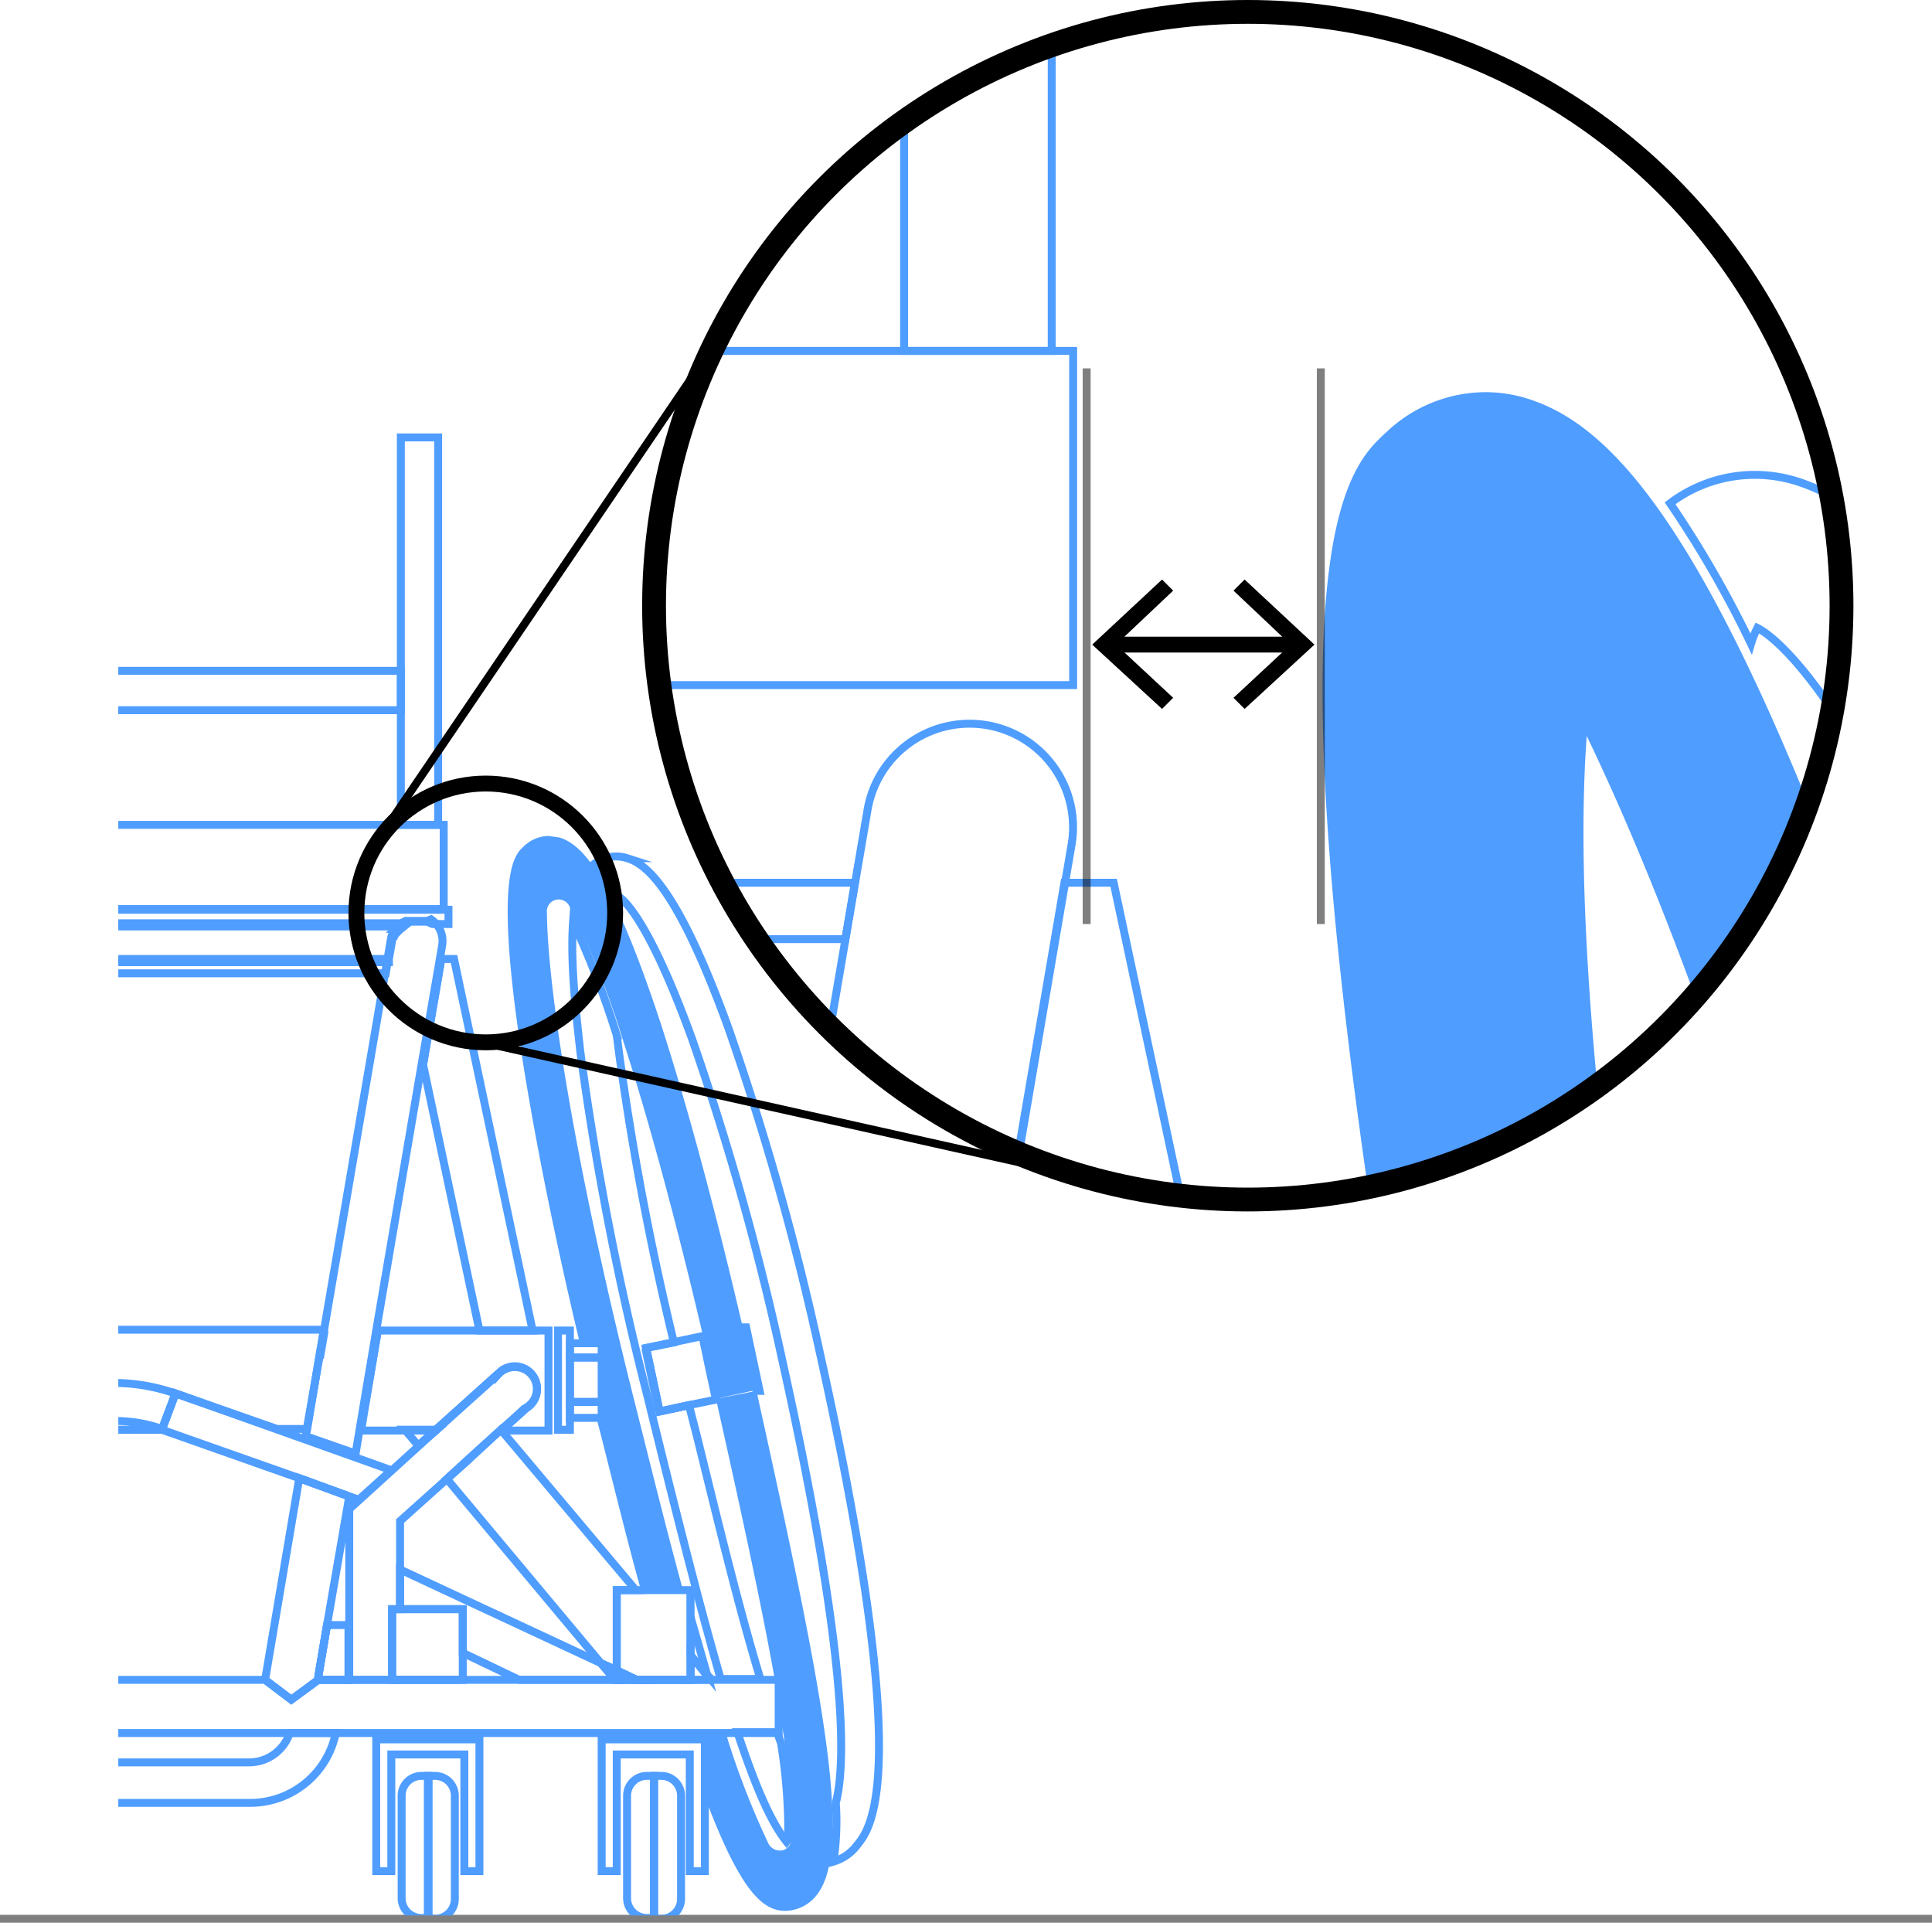 <svg id="Layer_1" data-name="Layer 1" xmlns="http://www.w3.org/2000/svg" xmlns:xlink="http://www.w3.org/1999/xlink" viewBox="0 0 243.4 242.2"><defs><clipPath id="clip-path" transform="translate(-0.6 -0.3)"><rect x="15.5" y="13.8" width="106.7" height="227.78" fill="none"/></clipPath><clipPath id="clip-path-2" transform="translate(-0.6 -0.3)"><circle cx="157.9" cy="76.6" r="74.8" fill="none" stroke="#000" stroke-miterlimit="10" stroke-width="3"/></clipPath></defs><title>side_wheel_clearance</title><line x1="243.4" y1="241.7" y2="241.7" fill="none" stroke="#000" stroke-miterlimit="10" opacity="0.5"/><g clip-path="url(#clip-path)"><polygon points="52.7 182.1 51 180.1 45.5 180.1 46 177 44.9 183.6 38.6 181.4 40.3 171.1 38.8 180.1 34.9 180.1 22.1 175.5 49.3 185.2 45.2 188.9 44 188.5 41.2 204.7 43.9 204.7 43.9 211.6 43.9 211.6 43.9 190 52.7 182.1" fill="none"/><polygon points="58.3 211.6 65.4 211.6 58.3 208.2 58.3 211.6" fill="none"/><polygon points="56.3 186.3 50.4 191.6 50.4 197.7 75.7 209.5 56.3 186.3" fill="none"/><polygon points="58.3 202.7 50.4 202.7 49.4 202.7 49.4 202.7 58.3 202.7 58.3 202.7" fill="none"/><polygon points="20.4 180.1 13.7 180.1 13.7 211.6 33.4 211.6 37.7 186.2 20.4 180.1" fill="none"/><polygon points="40.1 211.6 40.1 211.6 40.1 211.2 40.1 211.6" fill="none"/><path d="M88.4,181.3c2.5,10.1,5.3,21.4,8,30.6h1.8c-1.7-9.5-4.2-20.9-7.4-35.3l-3.4.7Z" transform="translate(-0.6 -0.3)" fill="none"/><polygon points="75.8 176.6 75.8 178.6 75.9 178.6 75.9 169.2 75.8 169.2 75.8 171 75.8 176.6" fill="none"/><polygon points="84.5 177.5 83 177.8 83 177.8 84.5 177.5" fill="none"/><path d="M82.1,175.9a376.3,376.3,0,0,1-8.4-43.2c-0.5-3.8-1.3-10.8-.9-16.3a118.1,118.1,0,0,1,5.5,14.3l0.3,2.3a360.1,360.1,0,0,0,6.9,36.4l-3.5.7h0l7.1-1.5c-3.2-14.1-6.7-27.1-10-37a108.7,108.7,0,0,0-6.8-17.1,1.5,1.5,0,0,0-2.9.7c0.1,8.8,3,29.4,10.8,60.6,2,7.9,4.1,16.5,6.4,24.7h0.9V204l2.1,7.3,0.5,0.5h1.3c-2.2-7.6-4.7-17.3-7.7-29.4Z" transform="translate(-0.6 -0.3)" fill="none"/><polygon points="53.3 134.1 47.6 167.6 60.4 167.6 53.3 134.1" fill="none"/><path d="M50.2,118h0Z" transform="translate(-0.6 -0.3)" fill="none"/><path d="M51.7,116.4h0Z" transform="translate(-0.6 -0.3)" fill="none"/><path d="M53.2,116h0Z" transform="translate(-0.6 -0.3)" fill="none"/><path d="M52.2,116.2h0Z" transform="translate(-0.6 -0.3)" fill="none"/><path d="M50.5,117.5h0Z" transform="translate(-0.6 -0.3)" fill="none"/><path d="M54.1,116.2h0Z" transform="translate(-0.6 -0.3)" fill="none"/><polygon points="50.7 116.3 50.7 116.3 50.7 116.3 50.7 116.3" fill="none"/><path d="M50.8,117h0Z" transform="translate(-0.6 -0.3)" fill="none"/><polygon points="48.6 122.6 13.7 122.6 13.7 167.6 40.9 167.6 49.3 118.5 48.9 120.8 48.6 122.6" fill="none"/><path d="M14.3,174.5v4.8h0.6a17.4,17.4,0,0,1,6.1,1.1l1.7-4.5a23.6,23.6,0,0,0-7.7-1.3H14.3Z" transform="translate(-0.6 -0.3)" fill="none"/><path d="M52.7,116.1h0Z" transform="translate(-0.6 -0.3)" fill="none"/><path d="M32,222.3a5.4,5.4,0,0,0,5.1-3.7H14.3v3.7H32Z" transform="translate(-0.6 -0.3)" fill="none"/><path d="M98.6,218.6l0.5,1.4a68.6,68.6,0,0,1,.9,12,1.1,1.1,0,0,1-.1.5c-2-2.5-4-7-6.2-13.8H92a101.7,101.7,0,0,0,5.4,14,1.6,1.6,0,0,0,1.4.9h0.3a1.5,1.5,0,0,0,1.2-1.5A83.5,83.5,0,0,0,99,216.4l-0.2-1.5v3.6H98.6Z" transform="translate(-0.6 -0.3)" fill="none"/><rect x="13.7" y="89.5" width="36.8" height="14.41" fill="none"/><rect x="13.7" y="84.5" width="36.8" height="4.96" fill="none" stroke="#4f9dff" stroke-miterlimit="10"/><polygon points="50.5 103.9 55.2 103.9 55.2 55.1 50.5 55.1 50.5 84.5 50.5 89.5 50.5 103.9" fill="none" stroke="#4f9dff" stroke-miterlimit="10"/><polygon points="13.7 103.9 13.7 114.5 55.9 114.5 55.9 103.9 55.2 103.9 50.5 103.9 13.7 103.9" fill="none" stroke="#4f9dff" stroke-miterlimit="10"/><polygon points="71.8 171 71.8 169.2 71.8 167.6 70.3 167.6 70.3 180.1 71.8 180.1 71.8 178.6 71.8 176.6 71.8 171" fill="none" stroke="#4f9dff" stroke-miterlimit="10"/><polygon points="41.2 204.7 40.1 211.2 40.1 211.6 43.9 211.6 43.9 204.7 41.2 204.7" fill="none" stroke="#4f9dff" stroke-miterlimit="10"/><path d="M32,222.3H14.3v5.1H32.1a11,11,0,0,0,10.8-8.8H37.1A5.4,5.4,0,0,1,32,222.3Z" transform="translate(-0.6 -0.3)" fill="none" stroke="#4f9dff" stroke-miterlimit="10"/><path d="M55.4,224H54.5V242h0.9a2.5,2.5,0,0,0,2.5-2.5V226.6A2.5,2.5,0,0,0,55.4,224Z" transform="translate(-0.6 -0.3)" fill="none" stroke="#4f9dff" stroke-miterlimit="10"/><path d="M53.7,224a2.5,2.5,0,0,0-2.5,2.5v12.9a2.5,2.5,0,0,0,2.5,2.5h0.9V224H53.7Z" transform="translate(-0.6 -0.3)" fill="none" stroke="#4f9dff" stroke-miterlimit="10"/><polygon points="49.3 219.1 48 219.1 47.4 219.1 47.4 235.7 49.3 235.7 49.3 221 58.5 221 58.5 235.7 60.4 235.7 60.4 221 60.4 219.1 58.5 219.1 49.3 219.1" fill="none" stroke="#4f9dff" stroke-miterlimit="10"/><path d="M82.1,224a2.5,2.5,0,0,0-2.5,2.5v12.9a2.5,2.5,0,0,0,2.5,2.5H83V224H82.1Z" transform="translate(-0.6 -0.3)" fill="none" stroke="#4f9dff" stroke-miterlimit="10"/><path d="M83.8,224H83V242h0.9a2.5,2.5,0,0,0,2.5-2.5V226.6A2.5,2.5,0,0,0,83.8,224Z" transform="translate(-0.6 -0.3)" fill="none" stroke="#4f9dff" stroke-miterlimit="10"/><polygon points="50.4 197.7 50.4 202.7 58.3 202.7 58.3 202.7 58.3 208.2 65.4 211.6 77.5 211.6 75.7 209.5 50.4 197.7" fill="none" stroke="#4f9dff" stroke-miterlimit="10"/><polygon points="41.2 204.7 41.2 204.7 44 188.5 37.7 186.2 33.4 211.6 36.7 214.1 40.1 211.6 40.1 211.2 41.2 204.7" fill="none" stroke="#4f9dff" stroke-miterlimit="10"/><polygon points="40.1 211.2 41.2 204.7 41.2 204.7 40.1 211.2" fill="none" stroke="#4f9dff" stroke-miterlimit="10"/><polygon points="37.7 186.2 37.7 186.2 44 188.5 44 188.5 45.2 188.9 49.3 185.2 22.1 175.5 20.4 180.1 37.7 186.2" fill="none" stroke="#4f9dff" stroke-miterlimit="10"/><polygon points="37.7 186.2 37.7 186.2 44 188.5 44 188.5 37.7 186.2" fill="none" stroke="#4f9dff" stroke-miterlimit="10"/><path d="M14.9,179.3H14.3v1.1H21l1.7-4.5L21,180.3A17.4,17.4,0,0,0,14.9,179.3Z" transform="translate(-0.6 -0.3)" fill="none" stroke="#4f9dff" stroke-miterlimit="10"/><polygon points="75.8 178.6 75.8 176.6 71.8 176.6 71.8 178.6 75.1 178.6 75.1 178.6 75.8 178.6" fill="none" stroke="#4f9dff" stroke-miterlimit="10"/><polygon points="75.8 171 75.8 169.2 72.8 169.2 71.8 169.2 71.8 171 75.8 171" fill="none" stroke="#4f9dff" stroke-miterlimit="10"/><rect x="71.8" y="171" width="4" height="5.6" fill="none" stroke="#4f9dff" stroke-miterlimit="10"/><path d="M14.3,174.5h0.6a23.6,23.6,0,0,1,7.7,1.3l12.9,4.5h3.8l1.5-9,0.6-3.5H14.3v6.6Z" transform="translate(-0.6 -0.3)" fill="none" stroke="#4f9dff" stroke-miterlimit="10"/><path d="M48.2,167.9l-1.6,9.5-0.5,3.1h9.4l7.9-7.1h0a2.8,2.8,0,1,1,3.5,4.3l-3.1,2.8h5.9V167.9H48.2Z" transform="translate(-0.6 -0.3)" fill="none" stroke="#4f9dff" stroke-miterlimit="10"/><polygon points="60.4 167.6 67.1 167.6 57.2 120.8 55.6 120.8 53.3 134.1 60.4 167.6" fill="none" stroke="#4f9dff" stroke-miterlimit="10"/><path d="M49.6,121.1l0.4-2.3,0.2-.6h0.1l0.2-.4h0.1l0.4-.4h0l0.5-.4H14.3v4.5H49.6Z" transform="translate(-0.6 -0.3)" fill="none" stroke="#4f9dff" stroke-miterlimit="10"/><polygon points="48.6 122.6 48.9 120.8 13.7 120.8 13.7 122.6 48.6 122.6" fill="none" stroke="#4f9dff" stroke-miterlimit="10"/><path d="M54.4,116.3H51.7l-0.4.2h0l-0.5.4h0l-0.4.4H50.4l-0.2.4H50.1l-0.2.6-8.4,49.1h0l-0.6,3.5-1.8,10.3,6.3,2.2,1.1-6.6,1.6-9.5h0l5.7-33.4h0l2.3-13.3h0l0.2-1.2a3.3,3.3,0,0,0-1.4-3.3h0Z" transform="translate(-0.6 -0.3)" fill="none" stroke="#4f9dff" stroke-miterlimit="10"/><polygon points="40.9 167.6 40.9 167.6 40.3 171.1 40.9 167.6" fill="none" stroke="#4f9dff" stroke-miterlimit="10"/><polygon points="47.6 167.6 46 177 47.6 167.6 47.6 167.6" fill="none" stroke="#4f9dff" stroke-miterlimit="10"/><polygon points="53.3 134.1 53.3 134.1 55.6 120.8 55.6 120.8 53.3 134.1" fill="none" stroke="#4f9dff" stroke-miterlimit="10"/><path d="M50.4,117.6l-0.2.4Z" transform="translate(-0.6 -0.3)" fill="none" stroke="#4f9dff" stroke-miterlimit="10"/><path d="M50.1,118.1l-0.2.6Z" transform="translate(-0.6 -0.3)" fill="none" stroke="#4f9dff" stroke-miterlimit="10"/><path d="M50.9,117l0.5-.4Z" transform="translate(-0.6 -0.3)" fill="none" stroke="#4f9dff" stroke-miterlimit="10"/><path d="M50.8,117l-0.4.4Z" transform="translate(-0.6 -0.3)" fill="none" stroke="#4f9dff" stroke-miterlimit="10"/><path d="M14.3,116.6H51.4l0.4-.2h2.6l0.7,0.3h2v-1.8H14.3v1.8Z" transform="translate(-0.6 -0.3)" fill="none" stroke="#4f9dff" stroke-miterlimit="10"/><path d="M55,116.6h0l-0.7-.3Z" transform="translate(-0.6 -0.3)" fill="none" stroke="#4f9dff" stroke-miterlimit="10"/><path d="M53.8,116.1h0Z" transform="translate(-0.6 -0.3)" fill="none" stroke="#4f9dff" stroke-miterlimit="10"/><path d="M51.4,116.6l0.4-.2Z" transform="translate(-0.6 -0.3)" fill="none" stroke="#4f9dff" stroke-miterlimit="10"/><path d="M51.8,116.3h0Z" transform="translate(-0.6 -0.3)" fill="none" stroke="#4f9dff" stroke-miterlimit="10"/><path d="M52.4,116.1h0Z" transform="translate(-0.6 -0.3)" fill="none" stroke="#4f9dff" stroke-miterlimit="10"/><path d="M103.8,170.3a349,349,0,0,0-11.4-40.4c-6.4-17.7-10.4-20.8-12.8-21.5a4.5,4.5,0,0,0-4.1.7,34,34,0,0,1,2.6,4.5l0.2-.5c0.7,0.3,3.9,2.7,9.5,18.1a346.6,346.6,0,0,1,11.3,40.2c8.3,37.3,8.1,51,6.8,56a34.4,34.4,0,0,1-.3,7.4,5.8,5.8,0,0,0,3-2.1C110.4,230.5,115.7,223.7,103.8,170.3Z" transform="translate(-0.6 -0.3)" fill="none" stroke="#4f9dff" stroke-miterlimit="10"/><path d="M95.9,175.5h0.4l-1.7-8H94.1l1,4.3Z" transform="translate(-0.6 -0.3)" fill="none" stroke="#4f9dff" stroke-miterlimit="10"/><path d="M89.1,168.6L82,170.1l1.7,8,1.4-.3,2.3-.5h0l3.4-.7L90,172.9Z" transform="translate(-0.6 -0.3)" fill="none" stroke="#4f9dff" stroke-miterlimit="10"/><path d="M66.9,177.6a2.8,2.8,0,1,0-3.5-4.3h0l-7.9,7.1h0.1l-2.2,2h0l-8.8,8v21.5H50V203h1V191.9l5.8-5.2h0l2.8-2.6,4.1-3.7h0Z" transform="translate(-0.6 -0.3)" fill="none" stroke="#4f9dff" stroke-miterlimit="10"/><polygon points="63.2 180.1 63.2 180.1 66.2 177.3 63.2 180.1" fill="none" stroke="#4f9dff" stroke-miterlimit="10"/><polygon points="62.8 173 54.9 180.1 54.9 180.1 62.8 173" fill="none" stroke="#4f9dff" stroke-miterlimit="10"/><polygon points="58.3 202.7 49.4 202.7 49.4 211.6 58.3 211.6 58.3 208.2 58.3 202.7" fill="none" stroke="#4f9dff" stroke-miterlimit="10"/><path d="M87.4,177.3l-2.3.5-1.4.3h0l-1.7-8h0l3.5-.7a360.1,360.1,0,0,1-6.9-36.4l-0.3-2.3a118.1,118.1,0,0,0-5.5-14.3c-0.4,5.5.5,12.5,0.9,16.3a376.3,376.3,0,0,0,8.4,43.2l1.6,6.5c3,12.1,5.5,21.8,7.7,29.4h5c-2.8-9.2-5.5-20.5-8-30.6Z" transform="translate(-0.6 -0.3)" fill="none" stroke="#4f9dff" stroke-miterlimit="10"/><polygon points="83 177.8 83 177.8 81.3 169.8 81.3 169.8 83 177.8" fill="none" stroke="#4f9dff" stroke-miterlimit="10"/><polygon points="86.8 177 84.5 177.5 86.8 177 86.8 177" fill="none" stroke="#4f9dff" stroke-miterlimit="10"/><path d="M99.9,231.9a68.6,68.6,0,0,0-.9-12l-0.5-1.4h-5c2.3,6.9,4.2,11.3,6.2,13.8A1.1,1.1,0,0,0,99.9,231.9Z" transform="translate(-0.6 -0.3)" fill="none" stroke="#4f9dff" stroke-miterlimit="10"/><polygon points="92.9 218.3 98 218.3 98.1 218.3 98.1 214.6 98.1 211.6 97.6 211.6 95.8 211.6 90.8 211.6 89.5 211.6 89.2 211.6 87 211.6 87 211.6 77.7 211.6 77.7 211.6 77.5 211.6 65.4 211.6 58.3 211.6 58.3 211.6 49.4 211.6 49.4 211.6 43.9 211.6 43.9 211.6 43.9 211.6 40.1 211.6 40.1 211.6 40.1 211.6 36.7 214.1 33.4 211.6 13.7 211.6 13.7 218.3 36.5 218.3 42.2 218.3 86 218.3 91.3 218.3 92.9 218.3" fill="none" stroke="#4f9dff" stroke-miterlimit="10"/><rect x="40.1" y="211.6" width="3.8" fill="none" stroke="#4f9dff" stroke-miterlimit="10"/><rect x="49.4" y="211.6" width="8.9" fill="none" stroke="#4f9dff" stroke-miterlimit="10"/><polygon points="88.8 219.1 86.9 219.1 86.2 219.1 77.7 219.1 76.4 219.1 75.8 219.1 75.8 235.7 77.7 235.7 77.7 221 86.9 221 86.9 235.7 88.8 235.7 88.8 226.7 88.8 221 88.8 219.1" fill="none" stroke="#4f9dff" stroke-miterlimit="10"/><path d="M87.6,204v4.8l2.1,2.5Z" transform="translate(-0.6 -0.3)" fill="none" stroke="#4f9dff" stroke-miterlimit="10"/><path d="M80.3,175.9c-7.8-31.2-10.7-51.8-10.8-60.6a1.5,1.5,0,0,1,2.9-.7,108.7,108.7,0,0,1,6.8,17.1c3.2,9.9,6.7,22.9,10,37l5-1.1c-3.4-14.6-7-28-10.3-38.2-6.3-19.2-10-22.7-12.8-23.6l-1.4-.2a4.6,4.6,0,0,0-3.1,1.3c-1.2,1.1-3.7,3.4-.4,25.4,1.6,10.5,4.2,23.6,7.5,37.4h3.1v9.4H75.8c1.8,7,3.6,14.5,5.6,21.7h5.3C84.4,192.4,82.3,183.8,80.3,175.9Z" transform="translate(-0.6 -0.3)" fill="#4f9dff"/><path d="M90.8,176.5c3.2,14.3,5.7,25.8,7.4,35.3h0.5v3.1l0.2,1.5a83.5,83.5,0,0,1,1.4,15.5,1.5,1.5,0,0,1-1.2,1.5H98.8a1.6,1.6,0,0,1-1.4-.9,101.7,101.7,0,0,1-5.4-14H86.6l0.3,0.8h2.6v7.6c4.3,11.4,7.1,14.1,10,14.1v0a5.1,5.1,0,0,0,4-2c4.7-6,.7-26-7.6-63.5Z" transform="translate(-0.6 -0.3)" fill="#4f9dff"/><rect x="75.1" y="178.6" width="0.6" fill="#4f9dff"/><path d="M90,172.9l0.8,3.6,5-1.1L95,171.8l-1-4.3-5,1.1Z" transform="translate(-0.6 -0.3)" fill="#4f9dff"/><polygon points="75.7 209.5 77.7 210.4 77.7 200.3 80.1 200.3 63.1 180.1 59.1 183.8 56.3 186.3 75.7 209.5" fill="none" stroke="#4f9dff" stroke-miterlimit="10"/><polygon points="75.7 209.5 77.5 211.6 77.7 211.6 77.7 210.4 75.7 209.5" fill="none" stroke="#4f9dff" stroke-miterlimit="10"/><polygon points="56.3 186.3 59.1 183.8 56.3 186.3 56.3 186.3" fill="none" stroke="#4f9dff" stroke-miterlimit="10"/><path d="M89.9,211.8h0.3l-0.5-.5Z" transform="translate(-0.6 -0.3)" fill="none" stroke="#4f9dff" stroke-miterlimit="10"/><path d="M87.6,208.8v3.1h2.3l-0.2-.5Z" transform="translate(-0.6 -0.3)" fill="none" stroke="#4f9dff" stroke-miterlimit="10"/><polygon points="77.7 210.4 80.2 211.6 87 211.6 87 208.5 87 203.7 87 200.3 86.1 200.3 80.8 200.3 80.1 200.3 77.7 200.3 77.7 210.4" fill="none" stroke="#4f9dff" stroke-miterlimit="10"/><polygon points="77.7 210.4 77.7 211.6 80.2 211.6 77.7 210.4" fill="none" stroke="#4f9dff" stroke-miterlimit="10"/><polygon points="77.7 211.6 77.7 211.6 87 211.6 87 211.6 80.2 211.6 77.7 211.6" fill="none" stroke="#4f9dff" stroke-miterlimit="10"/><polygon points="54.9 180.1 51 180.1 52.7 182.1 54.9 180.1" fill="none" stroke="#4f9dff" stroke-miterlimit="10"/><polygon points="52.7 182.1 55 180.1 54.9 180.1 54.9 180.1 52.7 182.1 52.7 182.1" fill="none" stroke="#4f9dff" stroke-miterlimit="10"/></g><circle cx="61.2" cy="115" r="16.3" fill="none" stroke="#000" stroke-miterlimit="10" stroke-width="2"/><line x1="96.5" y1="33.8" x2="47.2" y2="106.4" fill="none" stroke="#000" stroke-miterlimit="10"/><line x1="144.9" y1="150.1" x2="61.2" y2="131.4" fill="none" stroke="#000" stroke-miterlimit="10"/><g clip-path="url(#clip-path-2)"><polyline points="132.5 5.7 132.5 44.2 113.9 44.2 113.9 15.1" fill="none" stroke="#4f9dff" stroke-miterlimit="10"/><polyline points="82.9 86.3 135.2 86.3 135.2 44.2 89.5 44.2" fill="none" stroke="#4f9dff" stroke-miterlimit="10"/><polyline points="148.6 150.1 140.3 111.2 134.1 111.2 128.3 145.1" fill="none" stroke="#4f9dff" stroke-miterlimit="10"/><polyline points="95 118.3 106.5 118.3 107.7 111.2 91.2 111.2" fill="none" stroke="#4f9dff" stroke-miterlimit="10"/><path d="M129,145.4l6.6-38.7a13,13,0,1,0-25.7-4.4l-4.7,27.5" transform="translate(-0.6 -0.3)" fill="none" stroke="#4f9dff" stroke-miterlimit="10"/><path d="M231.5,89.8c-5.1-7.5-8.3-9.8-9.5-10.4a11.3,11.3,0,0,0-.8,2,134.6,134.6,0,0,0-10.2-17.7,17.7,17.7,0,0,1,16.2-2.7,22.4,22.4,0,0,1,3.9,1.7" transform="translate(-0.6 -0.3)" fill="none" stroke="#4f9dff" stroke-miterlimit="10"/><path d="M201.8,136.8c-1.3-13.9-2.3-30.1-1.3-43.8,3.8,7.9,8.5,18.7,13.9,33.5A79.8,79.8,0,0,0,228.6,102c-16.1-39.8-27-48.8-35.6-51.5a17.9,17.9,0,0,0-5.3-.8,18.2,18.2,0,0,0-12.4,5c-4.7,4.3-14.2,13.1-2.4,95a88.1,88.1,0,0,0,34.7-16.6,56.4,56.4,0,0,0,6.8-6.6Z" transform="translate(-0.6 -0.3)" fill="#4f9dff"/><line x1="139.8" y1="81.2" x2="163.4" y2="81.2" fill="none" stroke="#000" stroke-miterlimit="10" stroke-width="2"/><polygon points="146.4 89.3 147.8 87.9 140.6 81.2 147.8 74.4 146.4 73 137.6 81.2 146.4 89.3"/><polygon points="156.8 89.3 155.4 87.9 162.6 81.2 155.4 74.4 156.8 73 165.6 81.2 156.8 89.3"/><line x1="166.4" y1="46.4" x2="166.4" y2="116.4" fill="none" stroke="#000" stroke-miterlimit="10" opacity="0.5"/><line x1="136.9" y1="46.4" x2="136.9" y2="116.4" fill="none" stroke="#000" stroke-miterlimit="10" opacity="0.5"/></g><circle cx="157.2" cy="76.3" r="74.8" fill="none" stroke="#000" stroke-miterlimit="10" stroke-width="3"/></svg>